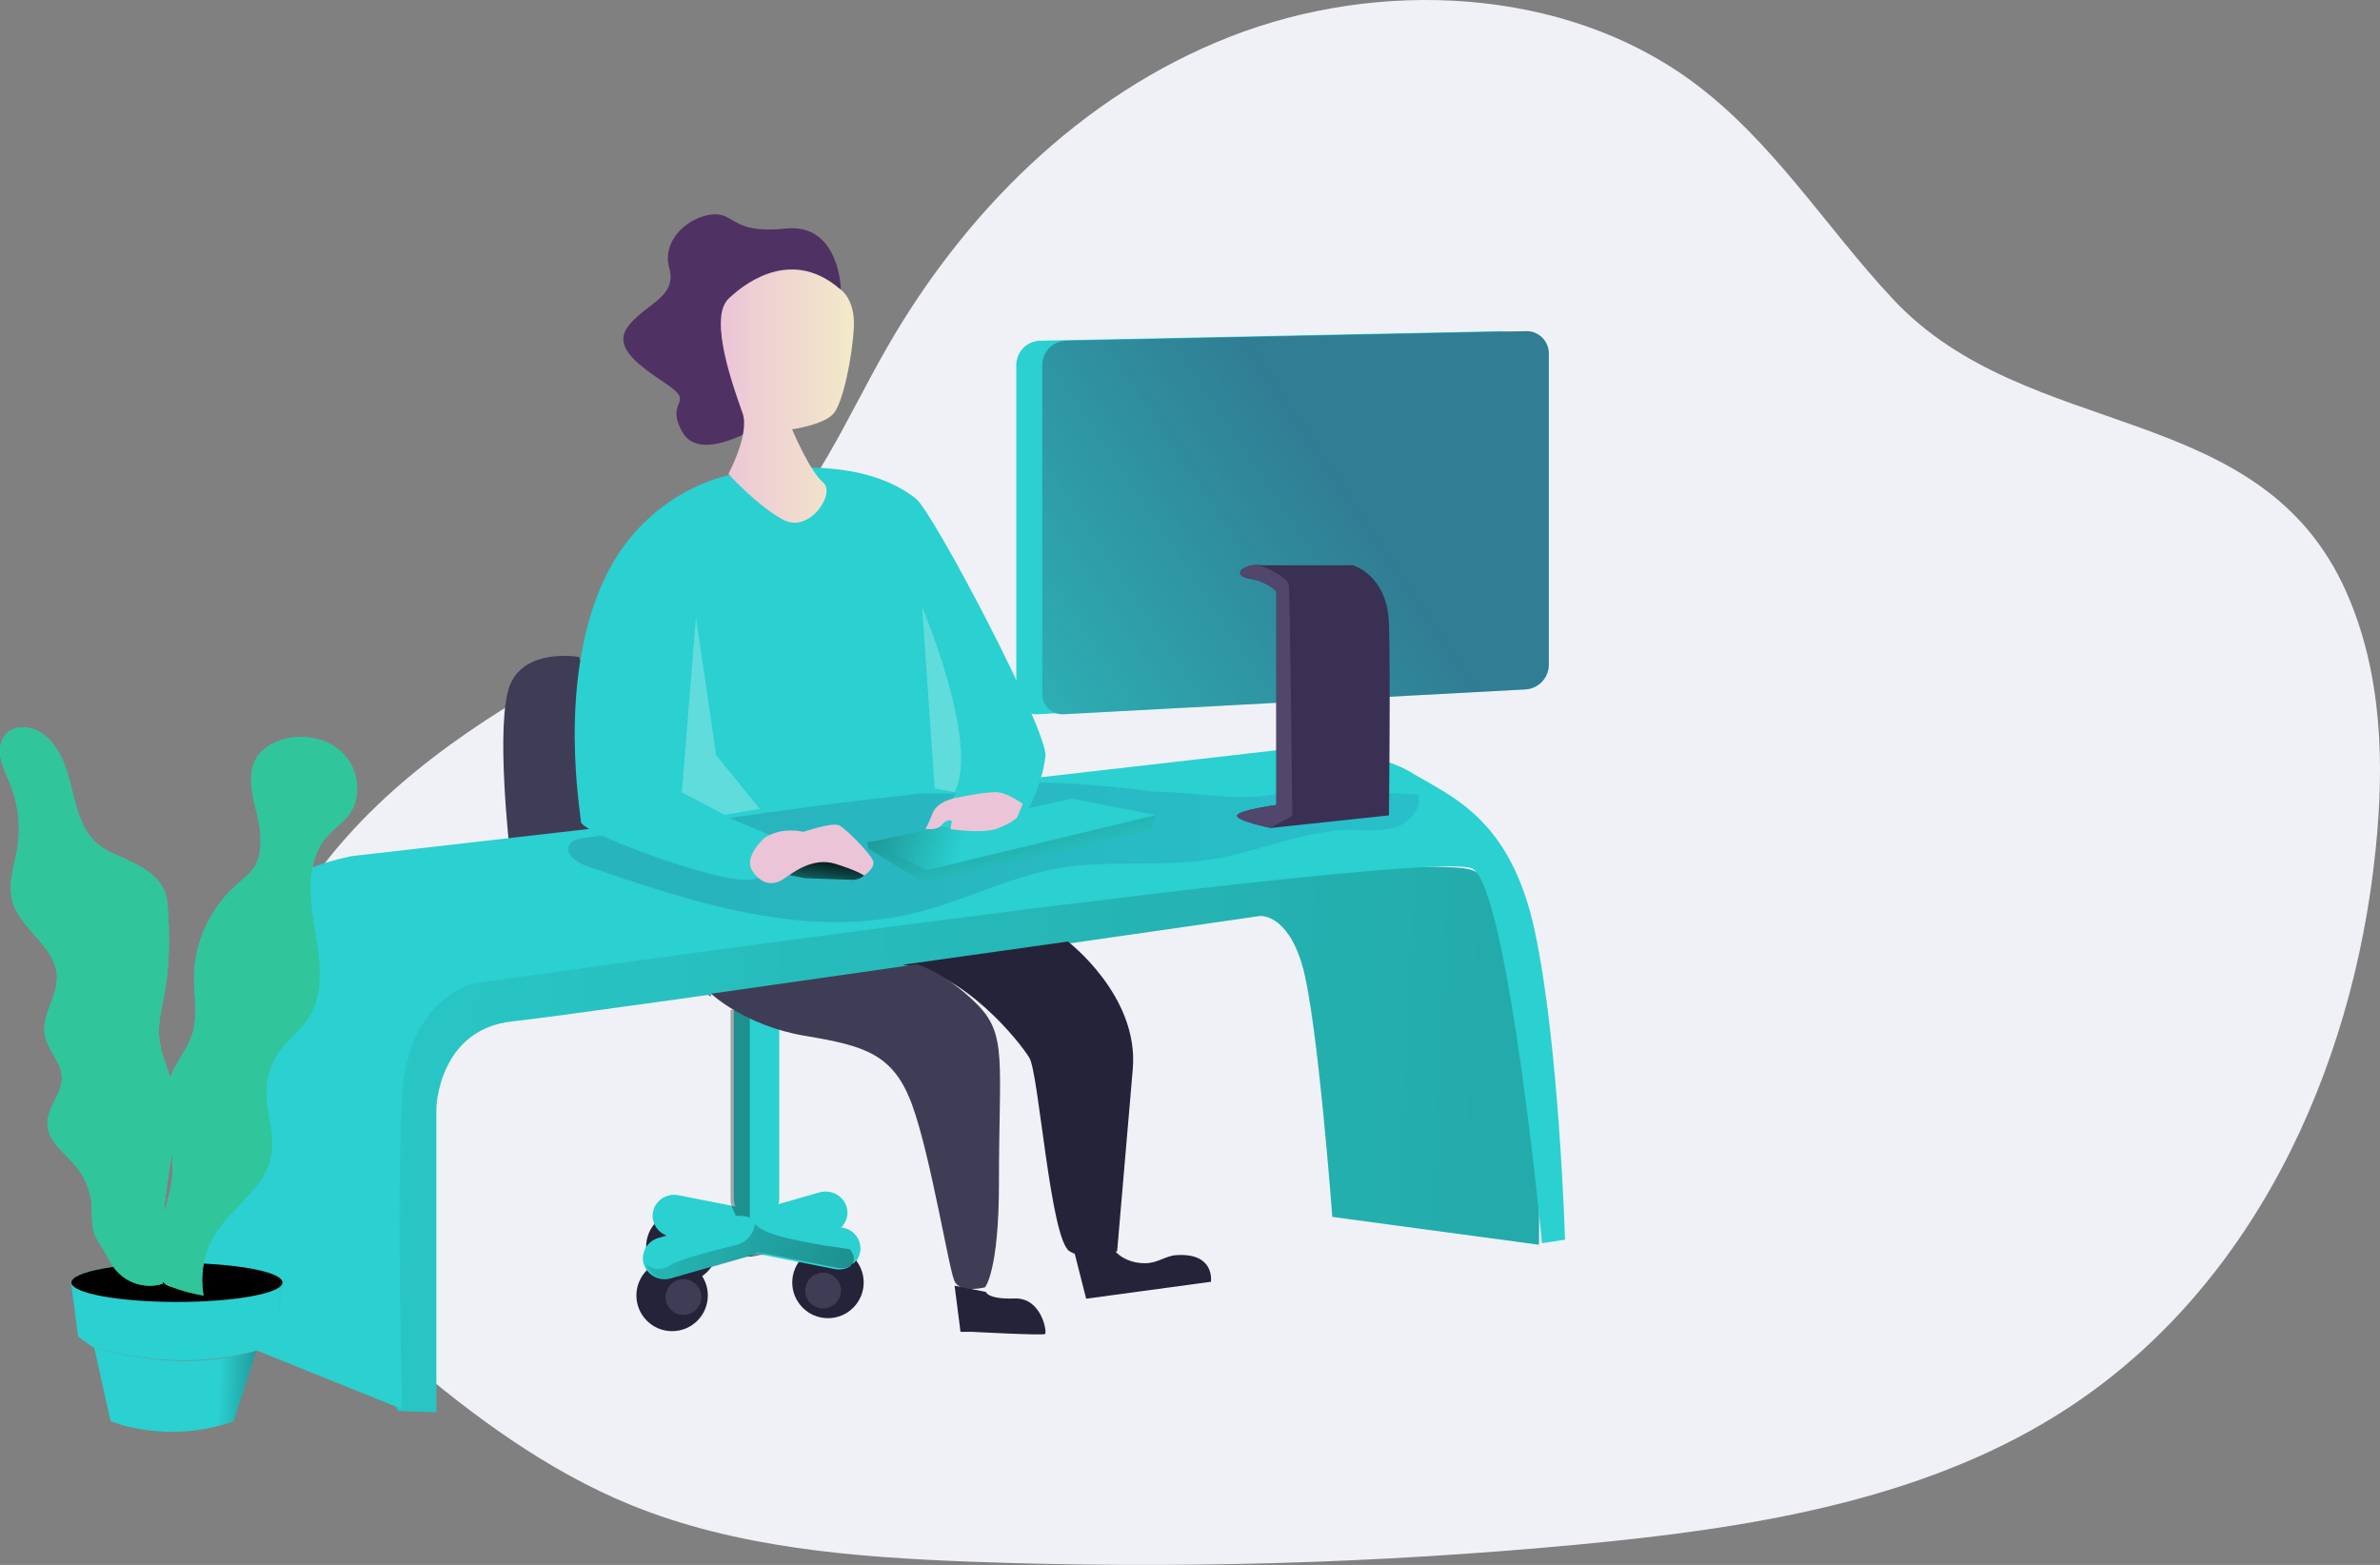<svg width="733" height="482" viewBox="0 0 733 482" fill="none" xmlns="http://www.w3.org/2000/svg" xmlns:xlink="http://www.w3.org/1999/xlink">
	<rect x="0" y="0" width="733" height="482" fill="#808080" stroke="none"/>
	<desc>
			Created with Pixso.
	</desc>
	<defs>
		<linearGradient id="paint_linear_0_810_0" x1="203" y1="390" x2="214" y2="390" gradientUnits="userSpaceOnUse">
			<stop stop-color="#183866"/>
			<stop offset="1" stop-color="#1A7FC1"/>
		</linearGradient>
		<linearGradient id="paint_linear_0_816_0" x1="229.992" y1="387.001" x2="236" y2="387.001" gradientUnits="userSpaceOnUse">
			<stop stop-color="#000000"/>
			<stop offset="0.99" stop-color="#000000" stop-opacity="0"/>
		</linearGradient>
		<linearGradient id="paint_linear_0_817_0" x1="263.916" y1="107.831" x2="293.467" y2="121.651" gradientUnits="userSpaceOnUse">
			<stop stop-color="#000000"/>
			<stop offset="0.99" stop-color="#000000" stop-opacity="0"/>
		</linearGradient>
		<linearGradient id="paint_linear_0_818_0" x1="289.529" y1="-96.56" x2="244.071" y2="-108.942" gradientUnits="userSpaceOnUse">
			<stop stop-color="#000000"/>
			<stop offset="0.99" stop-color="#000000" stop-opacity="0"/>
		</linearGradient>
		<linearGradient id="paint_linear_0_819_0" x1="357.142" y1="99.999" x2="262.428" y2="69.06" gradientUnits="userSpaceOnUse">
			<stop stop-color="#000000"/>
			<stop offset="0.99" stop-color="#000000" stop-opacity="0"/>
		</linearGradient>
		<linearGradient id="paint_linear_0_820_0" x1="309.847" y1="54.318" x2="305.879" y2="53.065" gradientUnits="userSpaceOnUse">
			<stop stop-color="#000000"/>
			<stop offset="0.99" stop-color="#000000" stop-opacity="0"/>
		</linearGradient>
		<linearGradient id="paint_linear_0_821_0" x1="258.106" y1="99.508" x2="228.879" y2="107.279" gradientUnits="userSpaceOnUse">
			<stop stop-color="#000000"/>
			<stop offset="0.99" stop-color="#000000" stop-opacity="0"/>
		</linearGradient>
		<linearGradient id="paint_linear_0_827_0" x1="524.505" y1="22.549" x2="15.17" y2="-1.97" gradientUnits="userSpaceOnUse">
			<stop stop-color="#000000"/>
			<stop offset="1" stop-color="#000000" stop-opacity="0"/>
		</linearGradient>
		<linearGradient id="paint_linear_0_829_0" x1="212.123" y1="244.726" x2="474.119" y2="244.726" gradientUnits="userSpaceOnUse">
			<stop stop-color="#183866"/>
			<stop offset="1" stop-color="#1A7FC1"/>
		</linearGradient>
		<linearGradient id="paint_linear_0_831_0" x1="75.456" y1="225.212" x2="103.085" y2="332.566" gradientUnits="userSpaceOnUse">
			<stop stop-color="#000000"/>
			<stop offset="0.99" stop-color="#000000" stop-opacity="0"/>
		</linearGradient>
		<linearGradient id="paint_linear_0_833_0" x1="197.154" y1="250.814" x2="290.628" y2="280.723" gradientUnits="userSpaceOnUse">
			<stop stop-color="#000000"/>
			<stop offset="0.99" stop-color="#000000" stop-opacity="0"/>
		</linearGradient>
		<linearGradient id="paint_linear_0_835_0" x1="237.493" y1="260.691" x2="235.098" y2="279.087" gradientUnits="userSpaceOnUse">
			<stop stop-color="#000000"/>
			<stop offset="0.99" stop-color="#000000" stop-opacity="0"/>
		</linearGradient>
		<linearGradient id="paint_linear_0_837_0" x1="126.11" y1="47.954" x2="81.724" y2="46.24" gradientUnits="userSpaceOnUse">
			<stop stop-color="#000000"/>
			<stop offset="0.99" stop-color="#000000" stop-opacity="0"/>
		</linearGradient>
		<linearGradient id="paint_linear_0_839_0" x1="133.367" y1="77.173" x2="96.285" y2="75.905" gradientUnits="userSpaceOnUse">
			<stop stop-color="#000000"/>
			<stop offset="0.99" stop-color="#000000" stop-opacity="0"/>
		</linearGradient>
		<linearGradient id="paint_linear_0_841_0" x1="-192.124" y1="370.797" x2="-210.884" y2="463.536" gradientUnits="userSpaceOnUse">
			<stop stop-color="#000000"/>
			<stop offset="0.99" stop-color="#000000" stop-opacity="0"/>
		</linearGradient>
		<linearGradient id="paint_linear_0_845_0" x1="78.207" y1="64.728" x2="75.018" y2="84.368" gradientUnits="userSpaceOnUse">
			<stop stop-color="#000000"/>
			<stop offset="0.99" stop-color="#000000" stop-opacity="0"/>
		</linearGradient>
		<linearGradient id="paint_linear_0_848_0" x1="221.984" y1="161.009" x2="262.998" y2="161.009" gradientUnits="userSpaceOnUse">
			<stop stop-color="#ECC4D7"/>
			<stop offset="0.42" stop-color="#EFD4D1"/>
			<stop offset="1" stop-color="#F2EAC9"/>
		</linearGradient>
		<linearGradient id="paint_linear_0_851_0" x1="268.632" y1="233.608" x2="306.631" y2="233.608" gradientUnits="userSpaceOnUse">
			<stop stop-color="#ECC4D7"/>
			<stop offset="0.42" stop-color="#EFD4D1"/>
			<stop offset="1" stop-color="#F2EAC9"/>
		</linearGradient>
		<linearGradient id="paint_linear_0_852_0" x1="322.292" y1="239.852" x2="352.292" y2="239.852" gradientUnits="userSpaceOnUse">
			<stop stop-color="#ECC4D7"/>
			<stop offset="0.42" stop-color="#EFD4D1"/>
			<stop offset="1" stop-color="#F2EAC9"/>
		</linearGradient>
		<linearGradient id="paint_linear_0_859_0" x1="450.177" y1="203.011" x2="286.642" y2="311.77" gradientUnits="userSpaceOnUse">
			<stop stop-color="#362958" stop-opacity="0.502"/>
			<stop offset="1" stop-color="#34313D" stop-opacity="0"/>
		</linearGradient>
		<linearGradient id="paint_linear_0_862_0" x1="302.125" y1="46.165" x2="300.959" y2="45.734" gradientUnits="userSpaceOnUse">
			<stop stop-color="#000000"/>
			<stop offset="0.99" stop-color="#000000" stop-opacity="0"/>
		</linearGradient>
	</defs>
	<path id="Path" d="M583.08 92.214C562.107 69.829 545.872 43.107 520.805 24.839C481.431 -3.915 424.764 -6.719 378.724 11.345C332.685 29.408 296.82 65.819 273.181 107.048C260.747 128.74 250.979 152.402 232.758 170.128C217.354 185.104 197.11 194.659 177.915 205.066C146.967 221.799 117.163 242.018 97.136 269.761C77.109 297.504 68.154 333.942 80.957 365.207C89.59 386.304 106.979 403.09 124.793 418.288C145.757 436.156 168.289 452.889 194.292 463.536C226.848 476.782 262.988 479.63 298.427 480.978C361.255 483.358 424.184 481.579 486.746 475.655C537.976 470.811 590.757 462.542 633.62 435.775C693.663 398.291 724.621 329.612 731.59 262.264C734.426 235.329 733.708 207.337 722.626 182.345C696.122 122.565 624.609 136.547 583.08 92.214Z" fill="#EFF1F7" fill-opacity="1" fill-rule="nonzero"/>
	<path id="Path" d="M178.317 202.334C178.317 202.334 161.717 199.387 157.067 211.003C152.417 222.619 157.067 262.736 157.067 262.736L219 307L178.317 202.334Z" fill="#3F3D56" fill-opacity="1" fill-rule="nonzero"/>
	<path id="Path" d="M256.202 379.727L231.647 386.735C228.079 387.744 224.337 385.783 223.275 382.349C222.228 378.911 224.262 375.303 227.825 374.28L252.347 367.266C255.912 366.256 259.654 368.213 260.719 371.645C261.777 375.078 259.758 378.69 256.202 379.727Z" fill="#2BD0D0" fill-opacity="1" fill-rule="nonzero"/>
	<circle id="Oval" cx="255" cy="395" r="11" fill="#25233A" fill-opacity="1"/>
	<circle id="Oval" cx="253.5" cy="397.5" r="5.5" fill="#3F3D56" fill-opacity="1"/>
	<circle id="Oval" cx="210" cy="384" r="11" fill="#25233A" fill-opacity="1"/>
	<path id="Path" d="M214 384.5C214 387.538 211.538 390 208.5 390C205.462 390 203 387.538 203 384.5C203 381.462 205.462 379 208.5 379C211.538 379 214 381.462 214 384.5Z" fill="url(#paint_linear_0_810_0)" fill-opacity="1" fill-rule="nonzero"/>
	<circle id="Oval" cx="207" cy="399" r="11" fill="#25233A" fill-opacity="1"/>
	<path id="Path" d="M216 399.5C216 402.538 213.538 405 210.5 405C207.462 405 205 402.538 205 399.5C205 396.462 207.462 394 210.5 394C213.538 394 216 396.462 216 399.5Z" fill="#3F3D56" fill-opacity="1" fill-rule="nonzero"/>
	<path id="Path" d="M257.084 390.874L206.298 380.828C202.724 380.111 200.414 376.698 201.13 373.192C201.862 369.692 205.341 367.428 208.916 368.126L259.702 378.153C263.276 378.87 265.586 382.284 264.87 385.79C264.147 389.297 260.666 391.571 257.084 390.874Z" fill="#2BD0D0" fill-opacity="1" fill-rule="nonzero"/>
	<path id="Path" d="M226 310L240 310L240 368.999C240 372.866 236.867 376 233.003 376C229.139 376 226.007 372.866 226.007 368.999L226.007 310L226 310Z" fill="#2BD0D0" fill-opacity="1" fill-rule="nonzero"/>
	<path id="Path" d="M231.187 386.708L206.65 393.733C203.082 394.747 199.336 392.784 198.275 389.345C197.228 385.904 199.262 382.295 202.823 381.271L227.36 374.266C230.924 373.255 234.664 375.214 235.728 378.648C236.767 382.082 234.739 385.681 231.187 386.708Z" fill="#2BD0D0" fill-opacity="1" fill-rule="nonzero"/>
	<path id="Path" d="M236 386.26L232.875 386.811C231.943 386.974 230.968 387.033 230 386.983L231.305 386.755C232.212 386.598 233.063 386.342 233.812 386L236 386.26Z" fill="url(#paint_linear_0_816_0)" fill-opacity="1" fill-rule="nonzero"/>
	<path id="Path" d="M261 372.738C260.999 374.293 260.483 375.799 259.54 377L239 372.65C239.517 371.913 239.89 371.077 240.098 370.188L252.752 366.265C254.398 365.768 256.165 365.976 257.665 366.844C259.165 367.711 260.274 369.168 260.748 370.892C260.912 371.492 260.997 372.114 261 372.738Z" fill="url(#paint_linear_0_817_0)" fill-opacity="1" fill-rule="nonzero"/>
	<g opacity="0.31">
		<path id="Path" d="M225.221 371.103C225.074 370.585 225 370.055 225 369.523L225 311L230.943 311L230.943 374.071C230.884 374.38 230.904 374.697 231 375C230.1 374.685 229.135 374.511 228.155 374.489C227.464 374.449 226.77 374.449 226.079 374.489L226.504 374.389C226.766 374.349 225.564 372.298 225.221 371.103Z" fill="url(#paint_linear_0_818_0)" fill-opacity="1" fill-rule="nonzero"/>
	</g>
	<g opacity="0.31">
		<path id="Path" d="M262.289 389.8C261.319 390.323 260.228 390.597 259.119 390.596C258.673 390.595 258.228 390.552 257.79 390.467L235.382 386.06L233.515 385.697C232.877 386.175 232.154 386.533 231.382 386.752L230.272 387.069L207.247 393.735C203.733 394.742 200.045 392.792 199 389.373C200.997 391.178 204.029 391.346 206.223 389.774C209.034 387.878 220.225 385.031 226.564 383.517C229.56 382.819 231.853 380.468 232.412 377.518C232.428 377.344 232.454 377.171 232.492 377C233.548 378.113 235.489 379.362 238.997 380.423C247.636 383.012 261.664 384.727 261.664 384.727C261.664 384.727 264.196 387.147 262.289 389.8Z" fill="url(#paint_linear_0_819_0)" fill-opacity="1" fill-rule="nonzero"/>
	</g>
	<path id="Path" d="M264 388C263.472 388.778 262.793 389.456 262 390C262.538 389.479 263.229 388.785 264 388Z" fill="url(#paint_linear_0_820_0)" fill-opacity="1" fill-rule="nonzero"/>
	<path id="Path" d="M226.299 370.559C226.577 371.729 227.163 372.809 228 373.688C227.791 373.728 227.575 373.781 227.359 373.84L206.088 380C202.817 379.187 200.662 376.135 201.044 372.854C201.425 369.574 204.225 367.073 207.6 367C208.053 367.001 208.505 367.045 208.949 367.132L226.299 370.559Z" fill="url(#paint_linear_0_821_0)" fill-opacity="1" fill-rule="nonzero"/>
	<path id="Path" d="M259 89.407C259 89.407 258.723 68.602 241.925 70.396C225.126 72.19 226.414 65.302 219.238 66.058C212.063 66.815 203.728 73.844 206.122 82.526C208.516 91.208 199.789 93.149 194.057 99.737C188.324 106.323 195.406 111.712 205.063 118.152C214.72 124.592 204.462 122.925 210.188 133.107C215.914 143.288 235.295 130.282 235.295 130.282L259 89.407Z" fill="#503164" fill-opacity="1" fill-rule="nonzero"/>
	<path id="Path" d="M122.664 434.601L134.393 435L134.393 341.255C134.393 341.255 134.984 317.014 157.846 314.582C180.708 312.151 388.042 282.116 388.042 282.116C388.042 282.116 396.26 281.246 400.993 297.017C405.726 312.788 410.333 374.804 410.333 374.804L473.973 383.381C473.973 383.381 475.652 273.832 452.671 267.786C429.69 261.741 129.149 292.546 129.149 292.546C129.149 292.546 106.859 408.898 122.664 434.601Z" fill="#2BD0D0" fill-opacity="1" fill-rule="nonzero"/>
	<g opacity="0.197">
		<path id="Path" d="M122.664 434.601L134.393 435L134.393 341.255C134.393 341.255 134.984 317.014 157.846 314.582C180.708 312.151 388.042 282.116 388.042 282.116C388.042 282.116 396.26 281.246 400.993 297.017C405.726 312.788 410.333 374.804 410.333 374.804L473.973 383.381C473.973 383.381 475.652 273.832 452.671 267.786C429.69 261.741 129.149 292.546 129.149 292.546C129.149 292.546 106.859 408.898 122.664 434.601Z" fill="url(#paint_linear_0_827_0)" fill-opacity="1" fill-rule="nonzero"/>
	</g>
	<path id="Path" d="M62 303.784C62 303.784 67.744 272.028 108.144 263.705L393.327 231.062C393.327 231.062 421.323 229.902 434.131 237.649C446.939 245.395 465.219 251.817 472.714 286.872C480.209 321.928 482 381.814 482 381.814L474.91 382.914C474.91 382.914 464.562 274.474 453.599 267.608C442.635 260.743 146.196 302.863 146.196 302.863C146.196 302.863 125.635 306.951 123.844 337.395C122.053 367.838 123.844 434 123.844 434L62 409.057L62 303.784Z" fill="#2BD0D0" fill-opacity="1" fill-rule="nonzero"/>
	<g opacity="0.19">
		<path id="Path" d="M355.425 243.844C340.663 241.944 325.781 240.568 310.906 241.125C299.727 241.557 288.62 243.09 277.534 244.617L179.759 258.12C178.1 258.349 176.209 258.723 175.38 260.164C173.787 262.916 177.529 265.628 180.561 266.676C213.071 277.932 247.804 289.332 281.269 281.306C296.569 277.637 310.78 270.018 326.299 267.371C341.817 264.724 357.747 267.161 373.232 264.665C387.789 262.32 401.649 255.656 416.404 255.591C420.929 255.591 425.587 256.167 429.879 254.752C434.172 253.337 437.967 249.013 436.779 244.702C422.926 244.224 407.375 241.695 393.787 244.44C380.338 247.152 368.893 243.844 355.425 243.844Z" fill="url(#paint_linear_0_829_0)" fill-opacity="1" fill-rule="nonzero"/>
	</g>
	<path id="Path" d="M267 259.38L267.57 261.494C267.57 261.494 284.451 271.667 284.345 271.995C284.239 272.323 354.369 255.756 354.369 255.756L356 251L267 259.38Z" fill="#2BD0D0" fill-opacity="1" fill-rule="nonzero"/>
	<path id="Path" d="M267 259.38L267.57 261.494C267.57 261.494 284.451 271.667 284.345 271.995C284.239 272.323 354.369 255.756 354.369 255.756L356 251L267 259.38Z" fill="url(#paint_linear_0_831_0)" fill-opacity="1" fill-rule="nonzero"/>
	<path id="Path" d="M268 259.364L330.107 246L356 251.054L285.442 268L268 259.364Z" fill="#2BD0D0" fill-opacity="1" fill-rule="nonzero"/>
	<path id="Path" d="M268 259.364L330.107 246L356 251.054L285.442 268L268 259.364Z" fill="url(#paint_linear_0_833_0)" fill-opacity="1" fill-rule="nonzero"/>
	<path id="Path" d="M247.832 270.484L262.289 270.996C262.289 270.996 265.961 271.224 266.91 268.279C267.859 265.334 261.02 259.119 260.287 259.002C259.553 258.884 240.528 264.221 243.27 269.558L247.832 270.484Z" fill="#2BD0D0" fill-opacity="1" fill-rule="nonzero"/>
	<path id="Path" d="M247.832 270.484L262.289 270.996C262.289 270.996 265.961 271.224 266.91 268.279C267.859 265.334 261.02 259.119 260.287 259.002C259.553 258.884 240.528 264.221 243.27 269.558L247.832 270.484Z" fill="url(#paint_linear_0_835_0)" fill-opacity="1" fill-rule="nonzero"/>
	<path id="Path" d="M79 416.056L71.942 437.733C51.469 445.084 34.062 437.733 34.062 437.733L29 415C29 415 54.535 423.56 79 416.056Z" fill="#2BD0D0" fill-opacity="1" fill-rule="nonzero"/>
	<path id="Path" d="M79 416.056L71.942 437.733C51.469 445.084 34.062 437.733 34.062 437.733L29 415C29 415 54.535 423.56 79 416.056Z" fill="url(#paint_linear_0_837_0)" fill-opacity="1" fill-rule="nonzero"/>
	<path id="Path" d="M87 396L84.716 412.943L78.93 415.951C54.282 423.372 28.515 414.913 28.515 414.913L24.072 411.63L22 396L87 396Z" fill="#2BD0D0" fill-opacity="1" fill-rule="nonzero"/>
	<path id="Path" d="M87 396L84.716 412.943L78.93 415.951C54.282 423.372 28.515 414.913 28.515 414.913L24.072 411.63L22 396L87 396Z" fill="url(#paint_linear_0_839_0)" fill-opacity="1" fill-rule="nonzero"/>
	<ellipse id="Oval" cx="54.5" cy="395" rx="32.5" ry="6" fill="#2BD0D0" fill-opacity="1"/>
	<ellipse id="Oval" cx="54.5" cy="395" rx="32.5" ry="6" fill="url(#paint_linear_0_841_0)" fill-opacity="1"/>
	<path id="Path" d="M39.641 265.03C36.459 263.515 33.038 262.372 30.285 260.159C24.738 255.661 23.332 247.912 21.595 240.962C19.859 234.011 16.498 226.369 9.651 224.375C7.088 223.638 4.084 223.93 2.136 225.764C0.083 227.698 -0.333 230.874 0.228 233.679C0.789 236.483 2.156 238.995 3.213 241.653C5.68 247.826 6.431 254.559 5.385 261.13C4.52 266.519 2.453 271.981 3.78 277.264C6.032 286.228 17.251 291.485 17.561 300.721C17.772 306.954 12.675 312.722 13.83 318.856C14.682 323.394 18.835 326.936 19.06 331.548C19.311 336.778 14.398 341.203 14.636 346.433C14.873 351.663 20.064 355.158 23.451 359.272C26.291 362.726 27.979 366.992 28.278 371.465C28.456 374.256 28.099 377.147 29.004 379.792C29.664 381.725 30.985 383.367 32.008 385.108C33.137 386.988 33.989 389.022 35.349 390.763C38.848 395.201 44.682 397.044 50.074 395.414C51.124 388.464 50.206 381.373 50.497 374.349C51.071 360.74 56.188 347.025 52.913 333.814C51.712 328.97 49.401 324.371 48.991 319.401C48.628 314.962 49.803 310.563 50.622 306.184C52.312 297.14 52.286 287.79 51.593 278.646C51.045 271.39 45.974 268.047 39.641 265.03Z" fill="#2BD0D0" fill-opacity="1" fill-rule="nonzero"/>
	<path id="Path" d="M59.752 300.767C59.699 306.829 61.082 313.096 59.14 318.852C57.67 323.214 54.438 326.786 52.769 331.075C48.919 340.974 54.099 352.075 53.042 362.644C52.603 366.999 51.106 371.182 50.162 375.458C48.989 380.871 48.702 386.438 49.311 391.943C49.182 394.015 50.599 395.865 52.636 396.285C55.894 397.526 59.27 398.435 62.711 399C61.548 392.591 62.773 385.979 66.156 380.41C71.43 371.78 81.678 365.964 83.587 356.051C84.877 349.339 81.871 342.527 82.084 335.696C82.237 331.15 83.803 326.765 86.566 323.148C89.046 319.921 92.405 317.425 94.713 314.079C100.259 306.012 98.53 295.23 96.881 285.584C95.231 275.937 94.274 264.836 100.791 257.527C102.853 255.216 105.539 253.483 107.408 251.014C111.571 245.51 110.52 237.031 105.679 232.112C100.838 227.192 93.043 225.831 86.46 227.996C83.682 228.812 81.231 230.477 79.45 232.756C76.125 237.47 77.455 243.91 78.865 249.513C80.095 254.38 81.086 259.996 79.404 264.903C78.147 268.554 74.961 270.533 72.254 273.075C64.503 280.235 59.992 290.227 59.752 300.767Z" fill="#2BD0D0" fill-opacity="1" fill-rule="nonzero"/>
	<path id="Path" d="M53.062 354.522C52.124 361.115 50.77 367.761 50.493 374.373L50.493 375.038C50.478 375.202 50.44 375.363 50.381 375.517C49.209 380.934 48.917 386.507 49.515 392.018C49.551 392.911 49.776 393.786 50.176 394.584C50.143 394.863 50.103 395.135 50.063 395.414C44.67 397.044 38.834 395.201 35.334 390.762C34.013 389.021 33.121 386.987 31.992 385.107C30.935 383.359 29.647 381.717 28.987 379.79C28.082 377.131 28.439 374.254 28.26 371.463C27.962 366.989 26.273 362.722 23.432 359.267C20.043 355.18 14.845 351.751 14.614 346.434C14.383 341.117 19.29 336.778 19.039 331.547C18.815 326.935 14.66 323.393 13.808 318.854C12.652 312.719 17.771 306.951 17.54 300.717C17.23 291.479 6.008 286.222 3.755 277.257C2.434 271.973 4.495 266.51 5.36 261.121C6.411 254.558 5.669 247.832 3.214 241.661C2.157 239.003 0.79 236.497 0.228 233.686C-0.333 230.875 0.083 227.705 2.137 225.764C4.119 223.93 7.091 223.638 9.654 224.375C16.51 226.369 19.858 234.039 21.602 240.99C23.346 247.942 24.746 255.684 30.294 260.19C33.036 262.417 36.47 263.546 39.654 265.062C45.995 268.079 51.068 271.422 51.609 278.613C52.27 287.757 52.329 297.108 50.638 306.153C49.819 310.533 48.657 314.932 49.007 319.372C49.357 323.811 51.279 328.012 52.534 332.318C52.672 332.803 52.811 333.295 52.93 333.787C54.595 340.626 54.06 347.544 53.062 354.522Z" fill="#30C59B" fill-opacity="1" fill-rule="nonzero"/>
	<path id="Path" d="M49.718 394C49.421 393.229 49.25 392.38 49.216 391.512C48.785 386.152 49 380.733 49.852 375.465C49.877 375.31 49.905 375.155 49.934 375C49.762 381.346 50.307 387.744 49.718 394Z" fill="url(#paint_linear_0_845_0)" fill-opacity="1" fill-rule="nonzero"/>
	<path id="Path" d="M107.393 251.014C105.522 253.483 102.831 255.216 100.766 257.527C94.239 264.83 95.198 275.937 96.85 285.584C98.501 295.23 100.233 306.012 94.678 314.079C92.367 317.398 89.004 319.921 86.519 323.148C83.752 326.765 82.183 331.15 82.03 335.696C81.817 342.527 84.827 349.339 83.535 356.051C81.624 365.964 71.36 371.793 66.078 380.41C62.703 385.984 61.485 392.595 62.654 399C59.217 398.435 55.845 397.526 52.59 396.285C51.7 396.021 50.893 395.534 50.246 394.87C50.154 394.763 50.072 394.647 49.999 394.525C49.587 393.735 49.348 392.866 49.3 391.976C48.701 386.469 49 380.902 50.186 375.491C50.219 375.331 50.259 375.172 50.299 375.013C51.245 370.903 52.644 366.873 53.07 362.677C53.297 359.957 53.243 357.221 52.91 354.511C53.916 347.54 54.455 340.629 52.757 333.843C52.637 333.352 52.497 332.861 52.357 332.376C52.484 331.951 52.63 331.526 52.797 331.108C54.469 326.819 57.706 323.247 59.178 318.885C61.116 313.129 59.737 306.862 59.79 300.8C59.877 290.331 64.613 280.219 72.219 273.075C74.93 270.533 78.12 268.554 79.379 264.903C81.064 259.996 80.045 254.38 78.84 249.513C77.421 243.91 76.075 237.47 79.426 232.756C81.091 230.419 83.715 228.899 86.446 227.996C93.013 225.831 100.853 227.192 105.695 232.112C110.537 237.031 111.563 245.543 107.393 251.014Z" fill="#30C59B" fill-opacity="1" fill-rule="nonzero"/>
	<path id="Path" d="M225.573 146.146C225.573 146.146 197.756 150.446 184.889 181.123C172.022 211.8 178.713 249.807 178.938 253.15C179.163 256.494 218.366 271 229.573 271C240.781 271 243.115 259.771 243.115 259.771L223.312 251.338L283.482 244.389L294.286 244.389L288.335 254.421C288.335 254.421 300.078 255.652 307.927 255.932C315.775 256.213 321.104 240.691 321.984 232.973C322.863 225.256 287.317 157.515 282.007 153.503C276.698 149.49 262.29 139.686 225.573 146.146Z" fill="#2BD0D0" fill-opacity="1" fill-rule="nonzero"/>
	<path id="Path" d="M258.392 88.776C258.392 88.776 263.424 91.606 262.971 100.761C262.519 109.917 259.682 123.693 256.819 127.261C253.955 130.83 243.94 132.229 243.94 132.229C243.94 132.229 249.403 145.206 253.469 148.555C257.535 151.904 249.383 164.242 241.454 160.193C233.526 156.145 224.334 145.978 224.334 145.978C224.334 145.978 230.946 133.733 228.71 127.288C226.475 120.843 217.938 98.225 224.334 92.046C230.729 85.867 244.521 77.011 258.392 88.776Z" fill="url(#paint_linear_0_848_0)" fill-opacity="1" fill-rule="nonzero"/>
	<g opacity="0.25">
		<path id="Path" d="M214.334 190L210 244.055L223.238 251L234 249.122L220.572 232.618L214.334 190Z" fill="#FFFFFF" fill-opacity="1" fill-rule="nonzero"/>
	</g>
	<g opacity="0.25">
		<path id="Path" d="M284 187C284 187 301.909 229.077 293.97 244L287.854 242.839L284 187Z" fill="#FFFFFF" fill-opacity="1" fill-rule="nonzero"/>
	</g>
	<path id="Path" d="M235.522 258.045C235.522 258.045 228.756 263.82 231.776 268.312C234.796 272.803 238.401 272.675 241.407 270.667C244.414 268.658 250.319 263.891 257.354 266.079C264.388 268.267 266.097 269.659 266.097 269.659C266.097 269.659 269.802 267.343 268.841 265.02C267.879 262.697 260.521 255.171 258.389 254.195C256.257 253.22 247.406 256.216 247.406 256.216C247.406 256.216 240.903 254.458 235.522 258.045Z" fill="url(#paint_linear_0_851_0)" fill-opacity="1" fill-rule="nonzero"/>
	<path id="Path" d="M295.191 245.598C295.191 245.598 288.806 246.357 287.193 250.555C285.58 254.753 285 255.264 285 255.264C285 255.264 288.606 255.955 290.105 254.001C291.605 252.047 293.165 252.868 293.165 252.868L292.718 255.375C292.718 255.375 302.516 256.852 306.942 255.264C311.367 253.676 313.267 251.812 313.267 251.812L315 247.572C315 247.572 310.821 244.541 307.668 244.072C304.516 243.602 295.191 245.598 295.191 245.598Z" fill="url(#paint_linear_0_852_0)" fill-opacity="1" fill-rule="nonzero"/>
	<path id="Path" d="M328.893 290C328.893 290 350.827 306.687 348.877 329.259C346.928 351.831 344.064 385.346 344.064 385.346C344.064 385.346 335.218 389.068 329.356 385.346C323.495 381.624 319.946 330.697 317.042 325.833C314.138 320.969 296.667 299.042 278 297.154L328.893 290Z" fill="#25233A" fill-opacity="1" fill-rule="nonzero"/>
	<path id="Path" d="M219 306.058C219 306.058 229.444 315.953 248.062 319.06C266.681 322.167 275.359 324.76 281.049 340.665C286.74 356.57 292.198 390.802 293.983 394.628C295.77 398.454 303.365 396.502 303.365 396.502C303.365 396.502 307.662 391.607 307.662 364.388C307.662 326.442 310.317 318.664 300.75 309.132C291.181 299.599 282.477 297 282.477 297L219 306.058Z" fill="#3F3D56" fill-opacity="1" fill-rule="nonzero"/>
	<path id="Path" d="M294 396L295.82 410.197L299.228 410.197C299.228 410.197 321.176 411.384 321.864 410.872C322.552 410.359 320.807 399.629 312.492 399.932C304.176 400.236 303.631 397.909 303.631 397.909L294 396Z" fill="#25233A" fill-opacity="1" fill-rule="nonzero"/>
	<path id="Path" d="M331 386.156L334.518 400L372.955 394.788C372.955 394.788 374.308 385.695 362.132 386.597C358.918 386.831 356.524 389.062 352.661 389.082C348.798 389.102 345.098 387.539 343.15 385L331 386.156Z" fill="#25233A" fill-opacity="1" fill-rule="nonzero"/>
	<path id="Path" d="M461.804 212.337L319.561 219.991C316.121 220.172 313.185 217.52 313 214.065C313 213.958 313 213.845 313 213.739L313 112.473C313.003 108.372 316.267 105.025 320.348 104.938L462.009 102.001C463.827 101.964 465.584 102.654 466.895 103.919C468.207 105.183 468.964 106.92 469 108.745L469 204.716C468.995 208.772 465.836 212.118 461.804 212.337Z" fill="#2BD0D0" fill-opacity="1" fill-rule="nonzero"/>
	<path id="Path" d="M469.804 212.337L327.555 219.992C324.115 220.169 321.182 217.514 321 214.058C321 213.952 321 213.846 321 213.739L321 112.473C320.996 108.371 324.26 105.021 328.342 104.938L470.022 102.001C473.799 101.931 476.92 104.944 477 108.739L477 204.716C476.995 208.773 473.836 212.119 469.804 212.337Z" fill="#2BD0D0" fill-opacity="1" fill-rule="nonzero"/>
	<path id="Path" d="M469.804 212.337L327.555 219.992C324.115 220.169 321.182 217.514 321 214.058C321 213.952 321 213.846 321 213.739L321 112.473C320.996 108.371 324.26 105.021 328.342 104.938L470.022 102.001C473.799 101.931 476.92 104.944 477 108.739L477 204.716C476.995 208.773 473.836 212.119 469.804 212.337Z" fill="url(#paint_linear_0_859_0)" fill-opacity="1" fill-rule="nonzero"/>
	<path id="Path" d="M427.772 251.138L391.478 255C391.478 255 380.425 252.77 381.023 251.138C381.622 249.505 393.179 247.932 393.179 247.932L393.179 182.129C393.08 181.983 391.558 180.045 387.39 178.81C386.583 178.571 385.762 178.38 384.931 178.24C384.217 178.135 383.523 177.925 382.871 177.616C380.392 176.335 383.13 174.105 386.979 174.006C387.581 173.985 388.184 174.02 388.78 174.112L416.693 174.112C416.693 174.112 427.261 177.085 427.772 191.923C428.284 206.762 427.772 251.138 427.772 251.138Z" fill="#3A3054" fill-opacity="1" fill-rule="nonzero"/>
	<path id="Path" d="M398 251.277L391.322 255C391.322 255 380.434 252.77 381.023 251.137C381.612 249.505 393.018 247.932 393.018 247.932L393.018 182.123C392.88 181.971 391.21 180.225 387.315 178.805C385.865 178.288 384.376 177.888 382.863 177.61C380.421 176.329 383.118 174.1 386.909 174C390.137 174.445 396.494 178.028 396.907 180.073C397.319 182.117 398 251.277 398 251.277Z" fill="#51466B" fill-opacity="1" fill-rule="nonzero"/>
	<path id="Path" d="M263 389C262.119 390.001 261.709 390.371 262.23 389.547C262.5 389.388 262.757 389.205 263 389Z" fill="url(#paint_linear_0_862_0)" fill-opacity="1" fill-rule="nonzero"/>
</svg>
